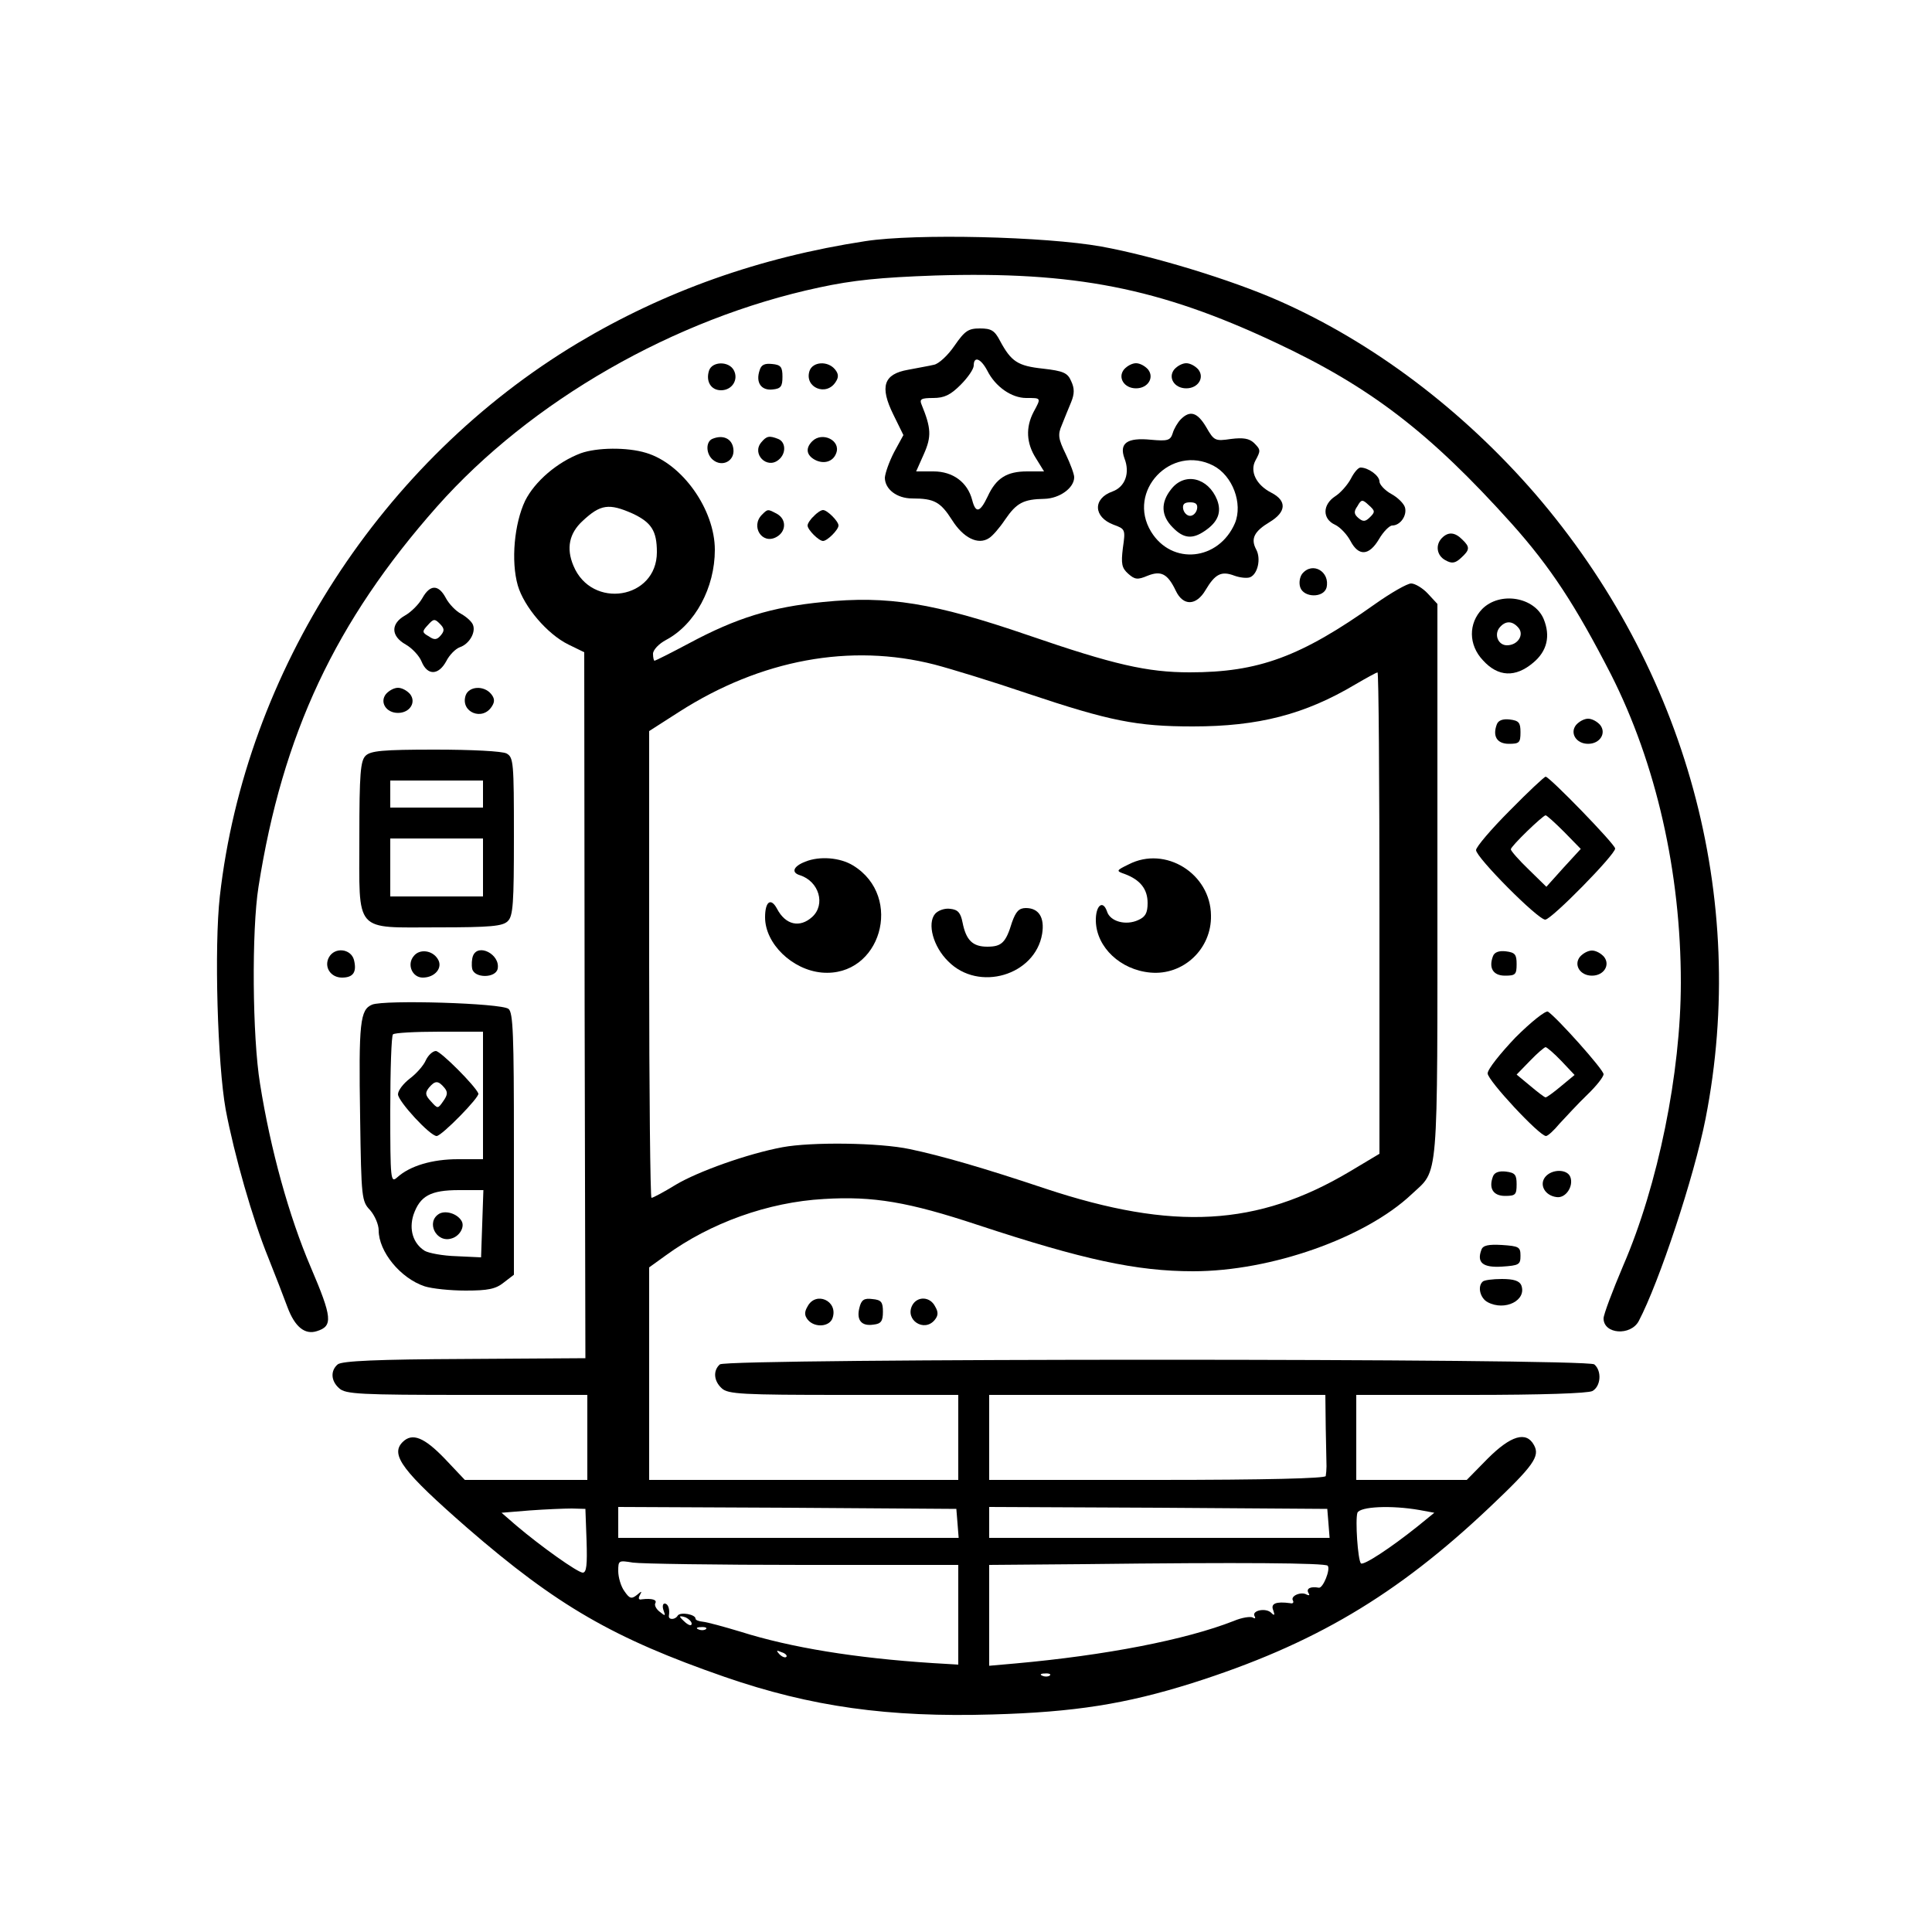 <?xml version="1.0" standalone="no"?>
<!DOCTYPE svg PUBLIC "-//W3C//DTD SVG 20010904//EN"
 "http://www.w3.org/TR/2001/REC-SVG-20010904/DTD/svg10.dtd">
<svg version="1.0" xmlns="http://www.w3.org/2000/svg"
 width="500pt" height="500pt" viewBox="0 0 500 500"
 preserveAspectRatio="xMidYMid meet">

<g transform="translate(0,500) scale(0.1,-0.1)"
fill="#000000" stroke="none">
<path d="M2240 4376 c-275 -42 -521 -130 -745 -264 -507 -304 -860 -849 -926
-1431 -15 -132 -6 -435 15 -552 22 -117 70 -285 110 -383 18 -45 40 -102 50
-129 19 -51 45 -72 76 -62 42 13 40 35 -16 166 -56 131 -104 304 -131 474 -20
122 -22 397 -4 510 62 395 199 687 462 984 242 273 614 487 989 567 88 19 158
26 300 31 360 11 580 -32 880 -173 246 -115 400 -233 612 -469 101 -113 165
-211 257 -390 117 -231 181 -512 181 -798 0 -234 -59 -524 -149 -732 -28 -66
-51 -127 -51 -137 0 -41 70 -46 91 -7 53 101 143 372 173 524 112 571 -50
1163 -441 1617 -189 218 -420 392 -662 499 -124 55 -328 117 -461 141 -145 26
-480 34 -610 14z"/>
<path d="M2470 4105 c-17 -25 -41 -47 -53 -49 -12 -3 -42 -8 -67 -13 -63 -11
-74 -43 -38 -116 l26 -53 -24 -44 c-13 -25 -23 -54 -24 -66 0 -30 31 -54 71
-54 57 0 73 -9 103 -56 29 -46 67 -65 95 -47 9 5 28 27 42 48 30 44 48 53 102
54 39 1 77 28 77 56 0 8 -10 35 -22 60 -19 39 -21 50 -10 75 7 17 17 43 24 59
9 22 9 36 0 55 -9 21 -20 26 -73 32 -65 7 -82 18 -111 72 -14 27 -23 32 -52
32 -30 0 -39 -6 -66 -45z m85 -64 c21 -42 63 -71 101 -71 39 0 39 1 19 -36
-21 -40 -19 -81 6 -120 l21 -34 -44 0 c-52 0 -80 -17 -102 -65 -20 -42 -31
-44 -40 -9 -12 46 -50 74 -100 74 l-45 0 20 45 c20 45 19 67 -6 128 -6 14 -1
17 30 17 29 0 45 8 71 34 19 19 34 41 34 50 0 25 18 19 35 -13z"/>
<path d="M1835 4041 c-9 -28 5 -51 31 -51 29 0 46 28 33 52 -13 24 -56 23 -64
-1z"/>
<path d="M1966 4042 c-11 -32 4 -53 33 -50 22 2 26 8 26 33 0 25 -4 31 -27 33
-19 2 -28 -2 -32 -16z"/>
<path d="M2095 4040 c-14 -43 44 -67 68 -28 8 12 7 21 -2 32 -19 23 -58 20
-66 -4z"/>
<path d="M2909 4044 c-17 -21 0 -49 31 -49 31 0 48 28 31 49 -8 9 -21 16 -31
16 -10 0 -23 -7 -31 -16z"/>
<path d="M3039 4044 c-17 -21 0 -49 31 -49 31 0 48 28 31 49 -8 9 -21 16 -31
16 -10 0 -23 -7 -31 -16z"/>
<path d="M3056 3915 c-8 -8 -18 -25 -21 -36 -6 -19 -13 -21 -57 -17 -61 6 -82
-9 -68 -48 15 -38 2 -74 -31 -86 -51 -18 -50 -66 3 -86 30 -11 31 -12 24 -60
-5 -41 -3 -52 14 -67 17 -15 24 -16 50 -5 35 14 52 5 73 -39 19 -40 53 -39 77
2 25 42 41 50 75 37 14 -5 32 -7 40 -4 20 8 29 48 16 72 -15 28 -5 47 35 71
43 26 45 55 4 76 -39 20 -56 55 -41 83 14 26 14 28 -4 46 -12 11 -27 14 -59
10 -41 -6 -44 -5 -64 30 -23 39 -42 45 -66 21z m84 -120 c50 -26 77 -98 56
-149 -42 -97 -163 -110 -217 -22 -64 105 52 227 161 171z"/>
<path d="M3031 3734 c-28 -35 -26 -69 4 -99 28 -29 51 -31 83 -9 34 23 44 48
32 80 -23 58 -84 73 -119 28z m67 -51 c-2 -10 -10 -18 -18 -18 -8 0 -16 8 -18
18 -2 12 3 17 18 17 15 0 20 -5 18 -17z"/>
<path d="M1843 3864 c-17 -8 -16 -39 2 -54 24 -20 57 -3 53 28 -3 27 -27 38
-55 26z"/>
<path d="M1970 3855 c-25 -30 15 -70 45 -45 20 16 19 46 -1 54 -23 9 -30 8
-44 -9z"/>
<path d="M2102 3858 c-18 -18 -15 -36 7 -48 23 -12 47 -5 55 17 13 33 -36 57
-62 31z"/>
<path d="M1503 3827 c-61 -23 -119 -73 -144 -123 -28 -59 -37 -156 -19 -219
16 -55 76 -126 131 -153 l41 -20 1 -914 2 -913 -313 -2 c-225 -1 -317 -5 -328
-14 -19 -16 -18 -43 4 -62 16 -15 54 -17 330 -17 l312 0 0 -110 0 -110 -158 0
-159 0 -52 55 c-53 55 -84 68 -109 43 -33 -33 0 -76 167 -222 233 -202 379
-286 667 -386 223 -77 422 -105 693 -97 212 6 344 27 516 81 315 100 529 227
770 455 114 108 131 132 115 161 -20 37 -60 25 -120 -35 l-54 -55 -143 0 -143
0 0 110 0 110 296 0 c184 0 303 4 315 10 22 12 25 52 5 69 -19 16 -2243 16
-2263 0 -18 -16 -16 -43 5 -62 16 -15 53 -17 315 -17 l297 0 0 -110 0 -110
-400 0 -400 0 0 275 0 275 43 31 c115 84 265 138 409 146 128 8 220 -8 398
-67 273 -90 411 -120 558 -120 201 0 445 86 565 199 71 67 67 14 67 809 l0
719 -25 27 c-13 14 -33 26 -43 26 -10 0 -52 -24 -93 -53 -193 -137 -302 -177
-480 -177 -110 0 -197 20 -418 96 -245 84 -363 103 -531 86 -133 -13 -224 -41
-347 -107 -47 -25 -87 -45 -89 -45 -2 0 -4 8 -4 18 0 10 15 26 34 36 75 40
126 135 126 233 0 104 -84 223 -178 251 -49 15 -127 14 -169 -1z m134 -156
c49 -23 63 -45 63 -100 0 -122 -169 -149 -216 -35 -19 45 -11 84 24 116 46 43
68 46 129 19z m782 -391 c42 -11 150 -44 241 -75 212 -71 282 -85 427 -85 170
0 290 31 421 109 29 17 55 31 57 31 3 0 5 -280 5 -623 l0 -623 -77 -46 c-239
-142 -456 -154 -788 -44 -158 53 -269 85 -350 102 -79 17 -255 19 -330 5 -91
-17 -219 -63 -276 -97 -31 -19 -59 -34 -63 -34 -3 0 -6 272 -6 604 l0 604 78
50 c211 135 443 178 661 122z m1012 -1975 c1 -47 2 -92 2 -100 0 -8 -1 -19 -2
-25 -1 -6 -153 -10 -436 -10 l-435 0 0 110 0 110 435 0 435 0 1 -85z m-1913
-292 c2 -63 0 -83 -10 -83 -14 1 -107 67 -172 122 l-38 33 73 6 c41 3 90 5
109 5 l35 -1 3 -82z m960 45 l3 -38 -440 0 -441 0 0 40 0 40 438 -2 437 -3 3
-37z m960 0 l3 -38 -440 0 -441 0 0 40 0 40 438 -2 437 -3 3 -37z m236 34 l38
-7 -43 -35 c-70 -56 -140 -102 -147 -96 -8 9 -15 113 -9 131 7 16 87 20 161 7z
m-1596 -142 l402 0 0 -129 0 -129 -67 4 c-200 13 -366 40 -496 81 -43 13 -87
25 -98 26 -10 1 -19 4 -19 8 0 11 -39 18 -46 8 -6 -11 -24 -12 -23 -1 3 18 -2
32 -11 32 -5 0 -6 -8 -3 -17 6 -16 5 -16 -10 -4 -9 7 -14 17 -11 22 5 9 -9 13
-35 10 -8 -2 -10 2 -5 11 6 11 5 11 -8 0 -14 -11 -19 -9 -32 10 -9 12 -16 36
-16 52 0 28 1 28 38 22 20 -3 218 -6 440 -6z m1358 -2 c8 -9 -12 -59 -23 -57
-21 4 -33 -2 -27 -13 4 -6 3 -8 -4 -5 -14 9 -43 -3 -36 -15 3 -5 0 -9 -7 -7
-37 5 -51 -1 -44 -18 5 -14 3 -15 -5 -7 -14 14 -52 6 -43 -9 3 -5 1 -7 -5 -3
-6 3 -28 0 -49 -9 -125 -49 -332 -89 -565 -110 l-68 -6 0 131 0 130 243 2
c414 5 625 3 633 -4z m-1646 -150 c0 -6 -6 -5 -15 2 -8 7 -15 14 -15 16 0 2 7
1 15 -2 8 -4 15 -11 15 -16z m37 -14 c-3 -3 -12 -4 -19 -1 -8 3 -5 6 6 6 11 1
17 -2 13 -5z m208 -72 c-3 -3 -11 0 -18 7 -9 10 -8 11 6 5 10 -3 15 -9 12 -12z
m682 -48 c-3 -3 -12 -4 -19 -1 -8 3 -5 6 6 6 11 1 17 -2 13 -5z"/>
<path d="M2084 2770 c-31 -12 -37 -28 -14 -35 50 -16 67 -76 32 -108 -32 -29
-69 -21 -91 21 -16 30 -31 19 -31 -22 0 -68 70 -136 147 -143 152 -13 213 196
81 277 -34 21 -87 25 -124 10z"/>
<path d="M2921 2763 c-33 -16 -33 -17 -10 -25 40 -15 59 -39 59 -75 0 -26 -6
-36 -24 -44 -32 -15 -73 -4 -81 22 -11 32 -30 15 -29 -25 2 -68 64 -126 141
-133 85 -8 159 61 157 148 -1 108 -118 181 -213 132z"/>
<path d="M2420 2635 c-21 -25 -5 -85 34 -123 79 -80 225 -36 243 71 7 43 -9
67 -42 67 -18 0 -26 -9 -36 -37 -16 -53 -27 -63 -64 -63 -38 0 -55 17 -64 63
-5 25 -12 33 -32 35 -14 2 -31 -4 -39 -13z"/>
<path d="M3496 3761 c-8 -15 -26 -36 -40 -45 -34 -22 -34 -59 -1 -74 13 -6 31
-25 40 -42 21 -40 48 -39 74 5 11 19 27 35 34 35 21 0 39 26 33 47 -3 10 -19
26 -36 35 -16 9 -30 24 -30 32 0 15 -29 36 -49 36 -6 0 -17 -13 -25 -29z m50
-99 c-12 -12 -18 -13 -30 -3 -12 10 -13 17 -3 31 10 18 13 18 29 3 17 -15 17
-18 4 -31z"/>
<path d="M1972 3668 c-30 -30 0 -78 37 -58 26 14 27 46 2 60 -24 13 -24 13
-39 -2z"/>
<path d="M2106 3664 c-9 -8 -16 -19 -16 -24 0 -11 29 -40 40 -40 11 0 40 29
40 40 0 11 -29 40 -40 40 -5 0 -16 -7 -24 -16z"/>
<path d="M3732 3608 c-18 -18 -14 -46 9 -58 16 -9 25 -8 40 6 23 21 24 28 3
48 -19 19 -36 20 -52 4z"/>
<path d="M3370 3515 c-6 -8 -9 -23 -5 -35 9 -27 60 -28 68 -1 10 41 -36 69
-63 36z"/>
<path d="M1093 3452 c-9 -16 -29 -36 -45 -45 -37 -21 -37 -53 2 -75 16 -9 35
-29 41 -44 15 -37 44 -36 64 1 8 16 24 32 35 36 24 8 42 38 34 58 -3 8 -16 20
-30 28 -14 7 -32 26 -40 41 -19 36 -41 36 -61 0z m48 -96 c-10 -12 -17 -13
-31 -3 -18 10 -18 13 -3 29 15 17 18 17 31 4 12 -12 13 -18 3 -30z"/>
<path d="M3836 3424 c-36 -37 -36 -93 2 -133 39 -43 84 -45 130 -6 36 30 45
69 27 113 -24 57 -113 72 -159 26z m94 -49 c15 -18 -2 -45 -30 -45 -23 0 -34
28 -19 46 15 18 33 18 49 -1z"/>
<path d="M999 3204 c-17 -21 0 -49 31 -49 31 0 48 28 31 49 -8 9 -21 16 -31
16 -10 0 -23 -7 -31 -16z"/>
<path d="M1205 3200 c-14 -43 44 -67 68 -28 8 12 7 21 -2 32 -19 23 -58 20
-66 -4z"/>
<path d="M3874 3126 c-12 -31 0 -51 31 -51 27 0 30 3 30 30 0 25 -4 30 -28 33
-17 2 -29 -2 -33 -12z"/>
<path d="M4079 3124 c-17 -21 0 -49 31 -49 31 0 48 28 31 49 -8 9 -21 16 -31
16 -10 0 -23 -7 -31 -16z"/>
<path d="M946 3044 c-13 -13 -16 -46 -16 -210 0 -252 -16 -234 204 -234 136 0
167 3 180 16 14 13 16 47 16 219 0 192 -1 205 -19 215 -11 6 -90 10 -185 10
-136 0 -167 -3 -180 -16z m304 -99 l0 -35 -120 0 -120 0 0 35 0 35 120 0 120
0 0 -35z m0 -190 l0 -75 -120 0 -120 0 0 75 0 75 120 0 120 0 0 -75z"/>
<path d="M3907 2902 c-48 -48 -87 -94 -87 -102 0 -19 160 -180 179 -180 16 0
181 168 181 184 0 11 -170 186 -180 186 -3 0 -45 -39 -93 -88z m141 -55 l43
-44 -45 -49 -44 -49 -46 45 c-25 24 -46 48 -46 52 0 8 82 87 90 88 3 0 25 -20
48 -43z"/>
<path d="M851 2522 c-13 -25 5 -52 34 -52 29 0 39 14 31 46 -8 29 -50 34 -65
6z"/>
<path d="M1071 2526 c-19 -22 -4 -56 23 -56 32 0 53 26 39 48 -14 23 -47 27
-62 8z"/>
<path d="M1224 2526 c-3 -8 -4 -23 -2 -33 5 -25 61 -25 66 0 7 37 -51 67 -64
33z"/>
<path d="M3864 2526 c-12 -31 0 -51 31 -51 27 0 30 3 30 30 0 25 -4 30 -28 33
-17 2 -29 -2 -33 -12z"/>
<path d="M4089 2524 c-17 -21 0 -49 31 -49 31 0 48 28 31 49 -8 9 -21 16 -31
16 -10 0 -23 -7 -31 -16z"/>
<path d="M963 2400 c-31 -13 -35 -45 -31 -292 3 -209 4 -217 26 -240 12 -14
22 -37 22 -52 0 -55 56 -124 119 -145 19 -6 66 -11 106 -11 58 0 78 4 99 21
l26 20 0 339 c0 281 -2 340 -14 349 -18 15 -321 24 -353 11z m287 -235 l0
-165 -65 0 c-66 0 -124 -17 -157 -47 -17 -15 -18 -8 -18 174 0 104 3 193 7
196 3 4 57 7 120 7 l113 0 0 -165z m-2 -332 l-3 -87 -64 3 c-35 1 -72 8 -82
14 -30 19 -41 55 -29 93 17 49 44 64 118 64 l63 0 -3 -87z"/>
<path d="M1102 2256 c-6 -14 -25 -35 -41 -47 -17 -13 -31 -31 -31 -41 0 -18
83 -108 100 -108 13 0 112 101 108 110 -8 20 -98 110 -110 110 -8 0 -20 -11
-26 -24z m48 -71 c9 -11 9 -18 -3 -35 -14 -20 -14 -20 -32 0 -15 16 -15 22 -5
35 16 19 24 19 40 0z"/>
<path d="M1137 1859 c-36 -21 -8 -77 32 -64 21 6 35 31 25 46 -11 18 -40 27
-57 18z"/>
<path d="M3922 2315 c-39 -41 -72 -82 -72 -93 0 -18 134 -162 151 -162 5 0 21
15 36 33 16 17 47 51 70 73 24 23 43 47 43 54 0 12 -121 147 -144 162 -6 3
-43 -26 -84 -67z m119 -61 l34 -36 -35 -29 c-19 -16 -37 -29 -40 -29 -3 0 -21
14 -40 30 l-35 29 34 35 c19 20 38 36 41 36 3 0 22 -16 41 -36z"/>
<path d="M3864 1956 c-12 -31 0 -51 31 -51 27 0 30 3 30 30 0 25 -4 30 -28 33
-17 2 -29 -2 -33 -12z"/>
<path d="M3999 1954 c-16 -20 -1 -48 29 -52 24 -4 45 28 36 52 -8 21 -48 21
-65 0z"/>
<path d="M3834 1766 c-13 -34 4 -47 53 -44 44 3 48 5 48 28 0 23 -4 25 -48 28
-35 2 -49 -1 -53 -12z"/>
<path d="M3837 1683 c-14 -13 -6 -43 13 -53 45 -24 102 5 87 44 -5 11 -19 16
-50 16 -24 0 -47 -3 -50 -7z"/>
<path d="M2090 1619 c-9 -15 -8 -24 1 -35 18 -21 57 -18 64 6 14 44 -44 69
-65 29z"/>
<path d="M2224 1615 c-8 -32 6 -48 37 -43 19 2 24 9 24 33 0 25 -4 31 -27 33
-22 3 -29 -2 -34 -23z"/>
<path d="M2361 1622 c-20 -38 31 -71 58 -38 9 11 10 20 1 35 -13 26 -46 27
-59 3z"/>
</g>
</svg>
